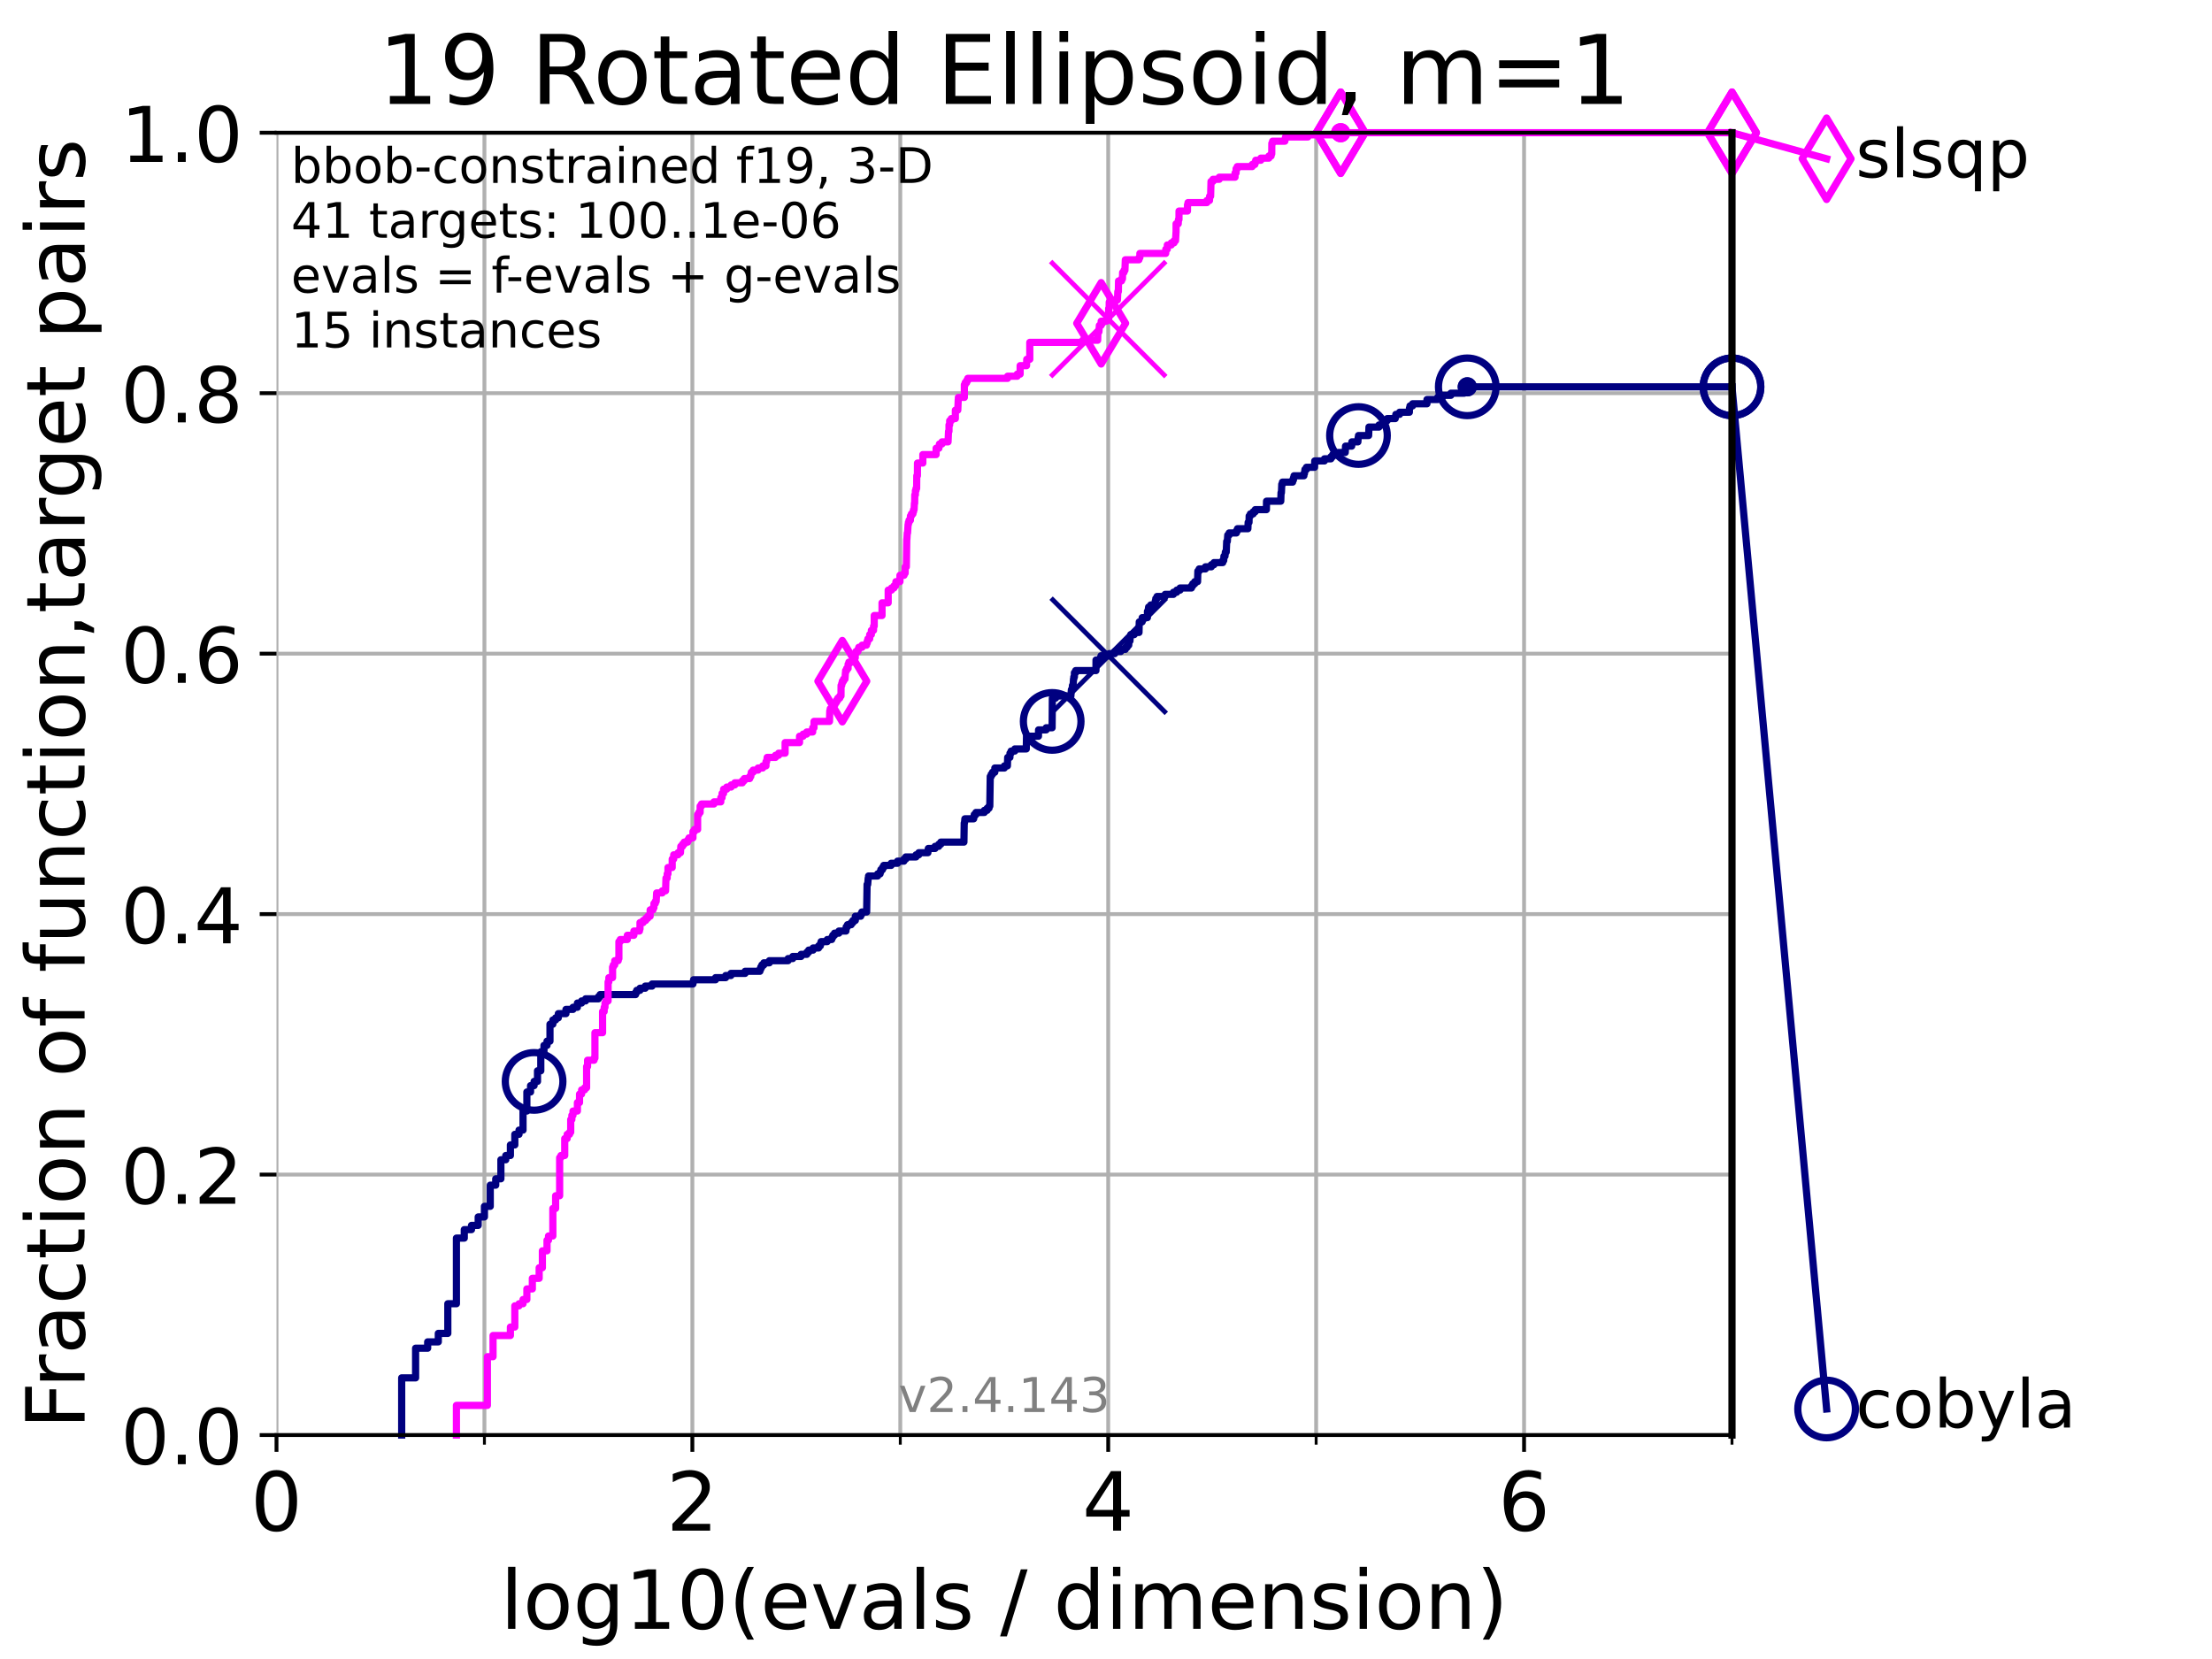 <?xml version="1.0" encoding="utf-8" standalone="no"?>
<!DOCTYPE svg PUBLIC "-//W3C//DTD SVG 1.1//EN"
  "http://www.w3.org/Graphics/SVG/1.1/DTD/svg11.dtd">
<!-- Created with matplotlib (https://matplotlib.org/) -->
<svg height="345.6pt" version="1.1" viewBox="0 0 460.8 345.6" width="460.8pt" xmlns="http://www.w3.org/2000/svg" xmlns:xlink="http://www.w3.org/1999/xlink">
 <defs>
  <style type="text/css">*{stroke-linecap:butt;stroke-linejoin:round;}</style>
 </defs>
 <g id="figure_1">
  <g id="patch_1">
   <path d="M 0 345.6 
L 460.8 345.6 
L 460.8 0 
L 0 0 
z
" style="fill:#ffffff;"/>
  </g>
  <g id="axes_1">
   <g id="patch_2">
    <path d="M 57.6 298.944 
L 360.806 298.944 
L 360.806 27.648 
L 57.6 27.648 
z
" style="fill:#ffffff;"/>
   </g>
   <g id="matplotlib.axis_1">
    <g id="xtick_1">
     <g id="line2d_1">
      <path clip-path="url(#p76efeecaf1)" d="M 57.6 298.944 
L 57.6 27.648 
" style="fill:none;stroke:#b0b0b0;stroke-linecap:square;stroke-width:0.8;"/>
     </g>
     <g id="line2d_2">
      <defs>
       <path d="M 0 0 
L 0 3.5 
" id="m362e415752" style="stroke:#000000;stroke-width:0.8;"/>
      </defs>
      <g>
       <use style="stroke:#000000;stroke-width:0.8;" x="57.6" xlink:href="#m362e415752" y="298.944"/>
      </g>
     </g>
     <g id="text_1">
      <!-- 0 -->
      <g transform="translate(52.192 318.861)scale(0.17 -0.17)">
       <defs>
        <path d="M 31.781 66.406 
Q 24.172 66.406 20.328 58.906 
Q 16.5 51.422 16.5 36.375 
Q 16.5 21.391 20.328 13.891 
Q 24.172 6.391 31.781 6.391 
Q 39.453 6.391 43.281 13.891 
Q 47.125 21.391 47.125 36.375 
Q 47.125 51.422 43.281 58.906 
Q 39.453 66.406 31.781 66.406 
z
M 31.781 74.219 
Q 44.047 74.219 50.516 64.516 
Q 56.984 54.828 56.984 36.375 
Q 56.984 17.969 50.516 8.266 
Q 44.047 -1.422 31.781 -1.422 
Q 19.531 -1.422 13.062 8.266 
Q 6.594 17.969 6.594 36.375 
Q 6.594 54.828 13.062 64.516 
Q 19.531 74.219 31.781 74.219 
z
" id="DejaVuSans-48"/>
       </defs>
       <use xlink:href="#DejaVuSans-48"/>
      </g>
     </g>
    </g>
    <g id="xtick_2">
     <g id="line2d_3">
      <path clip-path="url(#p76efeecaf1)" d="M 144.23 298.944 
L 144.23 27.648 
" style="fill:none;stroke:#b0b0b0;stroke-linecap:square;stroke-width:0.8;"/>
     </g>
     <g id="line2d_4">
      <g>
       <use style="stroke:#000000;stroke-width:0.8;" x="144.23" xlink:href="#m362e415752" y="298.944"/>
      </g>
     </g>
     <g id="text_2">
      <!-- 2 -->
      <g transform="translate(138.822 318.861)scale(0.17 -0.17)">
       <defs>
        <path d="M 19.188 8.297 
L 53.609 8.297 
L 53.609 0 
L 7.328 0 
L 7.328 8.297 
Q 12.938 14.109 22.625 23.891 
Q 32.328 33.688 34.812 36.531 
Q 39.547 41.844 41.422 45.531 
Q 43.312 49.219 43.312 52.781 
Q 43.312 58.594 39.234 62.25 
Q 35.156 65.922 28.609 65.922 
Q 23.969 65.922 18.812 64.312 
Q 13.672 62.703 7.812 59.422 
L 7.812 69.391 
Q 13.766 71.781 18.938 73 
Q 24.125 74.219 28.422 74.219 
Q 39.75 74.219 46.484 68.547 
Q 53.219 62.891 53.219 53.422 
Q 53.219 48.922 51.531 44.891 
Q 49.859 40.875 45.406 35.406 
Q 44.188 33.984 37.641 27.219 
Q 31.109 20.453 19.188 8.297 
z
" id="DejaVuSans-50"/>
       </defs>
       <use xlink:href="#DejaVuSans-50"/>
      </g>
     </g>
    </g>
    <g id="xtick_3">
     <g id="line2d_5">
      <path clip-path="url(#p76efeecaf1)" d="M 230.861 298.944 
L 230.861 27.648 
" style="fill:none;stroke:#b0b0b0;stroke-linecap:square;stroke-width:0.8;"/>
     </g>
     <g id="line2d_6">
      <g>
       <use style="stroke:#000000;stroke-width:0.8;" x="230.861" xlink:href="#m362e415752" y="298.944"/>
      </g>
     </g>
     <g id="text_3">
      <!-- 4 -->
      <g transform="translate(225.453 318.861)scale(0.17 -0.17)">
       <defs>
        <path d="M 37.797 64.312 
L 12.891 25.391 
L 37.797 25.391 
z
M 35.203 72.906 
L 47.609 72.906 
L 47.609 25.391 
L 58.016 25.391 
L 58.016 17.188 
L 47.609 17.188 
L 47.609 0 
L 37.797 0 
L 37.797 17.188 
L 4.891 17.188 
L 4.891 26.703 
z
" id="DejaVuSans-52"/>
       </defs>
       <use xlink:href="#DejaVuSans-52"/>
      </g>
     </g>
    </g>
    <g id="xtick_4">
     <g id="line2d_7">
      <path clip-path="url(#p76efeecaf1)" d="M 317.491 298.944 
L 317.491 27.648 
" style="fill:none;stroke:#b0b0b0;stroke-linecap:square;stroke-width:0.8;"/>
     </g>
     <g id="line2d_8">
      <g>
       <use style="stroke:#000000;stroke-width:0.8;" x="317.491" xlink:href="#m362e415752" y="298.944"/>
      </g>
     </g>
     <g id="text_4">
      <!-- 6 -->
      <g transform="translate(312.083 318.861)scale(0.17 -0.17)">
       <defs>
        <path d="M 33.016 40.375 
Q 26.375 40.375 22.484 35.828 
Q 18.609 31.297 18.609 23.391 
Q 18.609 15.531 22.484 10.953 
Q 26.375 6.391 33.016 6.391 
Q 39.656 6.391 43.531 10.953 
Q 47.406 15.531 47.406 23.391 
Q 47.406 31.297 43.531 35.828 
Q 39.656 40.375 33.016 40.375 
z
M 52.594 71.297 
L 52.594 62.312 
Q 48.875 64.062 45.094 64.984 
Q 41.312 65.922 37.594 65.922 
Q 27.828 65.922 22.672 59.328 
Q 17.531 52.734 16.797 39.406 
Q 19.672 43.656 24.016 45.922 
Q 28.375 48.188 33.594 48.188 
Q 44.578 48.188 50.953 41.516 
Q 57.328 34.859 57.328 23.391 
Q 57.328 12.156 50.688 5.359 
Q 44.047 -1.422 33.016 -1.422 
Q 20.359 -1.422 13.672 8.266 
Q 6.984 17.969 6.984 36.375 
Q 6.984 53.656 15.188 63.938 
Q 23.391 74.219 37.203 74.219 
Q 40.922 74.219 44.703 73.484 
Q 48.484 72.75 52.594 71.297 
z
" id="DejaVuSans-54"/>
       </defs>
       <use xlink:href="#DejaVuSans-54"/>
      </g>
     </g>
    </g>
    <g id="xtick_5">
     <g id="line2d_9">
      <path clip-path="url(#p76efeecaf1)" d="M 100.915 298.944 
L 100.915 27.648 
" style="fill:none;stroke:#b0b0b0;stroke-linecap:square;stroke-width:0.8;"/>
     </g>
     <g id="line2d_10">
      <defs>
       <path d="M 0 0 
L 0 2 
" id="md4796c4c5b" style="stroke:#000000;stroke-width:0.6;"/>
      </defs>
      <g>
       <use style="stroke:#000000;stroke-width:0.6;" x="100.915" xlink:href="#md4796c4c5b" y="298.944"/>
      </g>
     </g>
    </g>
    <g id="xtick_6">
     <g id="line2d_11">
      <path clip-path="url(#p76efeecaf1)" d="M 187.546 298.944 
L 187.546 27.648 
" style="fill:none;stroke:#b0b0b0;stroke-linecap:square;stroke-width:0.8;"/>
     </g>
     <g id="line2d_12">
      <g>
       <use style="stroke:#000000;stroke-width:0.6;" x="187.546" xlink:href="#md4796c4c5b" y="298.944"/>
      </g>
     </g>
    </g>
    <g id="xtick_7">
     <g id="line2d_13">
      <path clip-path="url(#p76efeecaf1)" d="M 274.176 298.944 
L 274.176 27.648 
" style="fill:none;stroke:#b0b0b0;stroke-linecap:square;stroke-width:0.8;"/>
     </g>
     <g id="line2d_14">
      <g>
       <use style="stroke:#000000;stroke-width:0.6;" x="274.176" xlink:href="#md4796c4c5b" y="298.944"/>
      </g>
     </g>
    </g>
    <g id="xtick_8">
     <g id="line2d_15">
      <path clip-path="url(#p76efeecaf1)" d="M 360.806 298.944 
L 360.806 27.648 
" style="fill:none;stroke:#b0b0b0;stroke-linecap:square;stroke-width:0.8;"/>
     </g>
     <g id="line2d_16">
      <g>
       <use style="stroke:#000000;stroke-width:0.6;" x="360.806" xlink:href="#md4796c4c5b" y="298.944"/>
      </g>
     </g>
    </g>
    <g id="text_5">
     <!-- log10(evals / dimension) -->
     <g transform="translate(104.239 339.314)scale(0.17 -0.17)">
      <defs>
       <path d="M 9.422 75.984 
L 18.406 75.984 
L 18.406 0 
L 9.422 0 
z
" id="DejaVuSans-108"/>
       <path d="M 30.609 48.391 
Q 23.391 48.391 19.188 42.75 
Q 14.984 37.109 14.984 27.297 
Q 14.984 17.484 19.156 11.844 
Q 23.344 6.203 30.609 6.203 
Q 37.797 6.203 41.984 11.859 
Q 46.188 17.531 46.188 27.297 
Q 46.188 37.016 41.984 42.703 
Q 37.797 48.391 30.609 48.391 
z
M 30.609 56 
Q 42.328 56 49.016 48.375 
Q 55.719 40.766 55.719 27.297 
Q 55.719 13.875 49.016 6.219 
Q 42.328 -1.422 30.609 -1.422 
Q 18.844 -1.422 12.172 6.219 
Q 5.516 13.875 5.516 27.297 
Q 5.516 40.766 12.172 48.375 
Q 18.844 56 30.609 56 
z
" id="DejaVuSans-111"/>
       <path d="M 45.406 27.984 
Q 45.406 37.75 41.375 43.109 
Q 37.359 48.484 30.078 48.484 
Q 22.859 48.484 18.828 43.109 
Q 14.797 37.75 14.797 27.984 
Q 14.797 18.266 18.828 12.891 
Q 22.859 7.516 30.078 7.516 
Q 37.359 7.516 41.375 12.891 
Q 45.406 18.266 45.406 27.984 
z
M 54.391 6.781 
Q 54.391 -7.172 48.188 -13.984 
Q 42 -20.797 29.203 -20.797 
Q 24.469 -20.797 20.266 -20.094 
Q 16.062 -19.391 12.109 -17.922 
L 12.109 -9.188 
Q 16.062 -11.328 19.922 -12.344 
Q 23.781 -13.375 27.781 -13.375 
Q 36.625 -13.375 41.016 -8.766 
Q 45.406 -4.156 45.406 5.172 
L 45.406 9.625 
Q 42.625 4.781 38.281 2.391 
Q 33.938 0 27.875 0 
Q 17.828 0 11.672 7.656 
Q 5.516 15.328 5.516 27.984 
Q 5.516 40.672 11.672 48.328 
Q 17.828 56 27.875 56 
Q 33.938 56 38.281 53.609 
Q 42.625 51.219 45.406 46.391 
L 45.406 54.688 
L 54.391 54.688 
z
" id="DejaVuSans-103"/>
       <path d="M 12.406 8.297 
L 28.516 8.297 
L 28.516 63.922 
L 10.984 60.406 
L 10.984 69.391 
L 28.422 72.906 
L 38.281 72.906 
L 38.281 8.297 
L 54.391 8.297 
L 54.391 0 
L 12.406 0 
z
" id="DejaVuSans-49"/>
       <path d="M 31 75.875 
Q 24.469 64.656 21.281 53.656 
Q 18.109 42.672 18.109 31.391 
Q 18.109 20.125 21.312 9.062 
Q 24.516 -2 31 -13.188 
L 23.188 -13.188 
Q 15.875 -1.703 12.234 9.375 
Q 8.594 20.453 8.594 31.391 
Q 8.594 42.281 12.203 53.312 
Q 15.828 64.359 23.188 75.875 
z
" id="DejaVuSans-40"/>
       <path d="M 56.203 29.594 
L 56.203 25.203 
L 14.891 25.203 
Q 15.484 15.922 20.484 11.062 
Q 25.484 6.203 34.422 6.203 
Q 39.594 6.203 44.453 7.469 
Q 49.312 8.734 54.109 11.281 
L 54.109 2.781 
Q 49.266 0.734 44.188 -0.344 
Q 39.109 -1.422 33.891 -1.422 
Q 20.797 -1.422 13.156 6.188 
Q 5.516 13.812 5.516 26.812 
Q 5.516 40.234 12.766 48.109 
Q 20.016 56 32.328 56 
Q 43.359 56 49.781 48.891 
Q 56.203 41.797 56.203 29.594 
z
M 47.219 32.234 
Q 47.125 39.594 43.094 43.984 
Q 39.062 48.391 32.422 48.391 
Q 24.906 48.391 20.391 44.141 
Q 15.875 39.891 15.188 32.172 
z
" id="DejaVuSans-101"/>
       <path d="M 2.984 54.688 
L 12.5 54.688 
L 29.594 8.797 
L 46.688 54.688 
L 56.203 54.688 
L 35.688 0 
L 23.484 0 
z
" id="DejaVuSans-118"/>
       <path d="M 34.281 27.484 
Q 23.391 27.484 19.188 25 
Q 14.984 22.516 14.984 16.5 
Q 14.984 11.719 18.141 8.906 
Q 21.297 6.109 26.703 6.109 
Q 34.188 6.109 38.703 11.406 
Q 43.219 16.703 43.219 25.484 
L 43.219 27.484 
z
M 52.203 31.203 
L 52.203 0 
L 43.219 0 
L 43.219 8.297 
Q 40.141 3.328 35.547 0.953 
Q 30.953 -1.422 24.312 -1.422 
Q 15.922 -1.422 10.953 3.297 
Q 6 8.016 6 15.922 
Q 6 25.141 12.172 29.828 
Q 18.359 34.516 30.609 34.516 
L 43.219 34.516 
L 43.219 35.406 
Q 43.219 41.609 39.141 45 
Q 35.062 48.391 27.688 48.391 
Q 23 48.391 18.547 47.266 
Q 14.109 46.141 10.016 43.891 
L 10.016 52.203 
Q 14.938 54.109 19.578 55.047 
Q 24.219 56 28.609 56 
Q 40.484 56 46.344 49.844 
Q 52.203 43.703 52.203 31.203 
z
" id="DejaVuSans-97"/>
       <path d="M 44.281 53.078 
L 44.281 44.578 
Q 40.484 46.531 36.375 47.5 
Q 32.281 48.484 27.875 48.484 
Q 21.188 48.484 17.844 46.438 
Q 14.5 44.391 14.5 40.281 
Q 14.5 37.156 16.891 35.375 
Q 19.281 33.594 26.516 31.984 
L 29.594 31.297 
Q 39.156 29.25 43.188 25.516 
Q 47.219 21.781 47.219 15.094 
Q 47.219 7.469 41.188 3.016 
Q 35.156 -1.422 24.609 -1.422 
Q 20.219 -1.422 15.453 -0.562 
Q 10.688 0.297 5.422 2 
L 5.422 11.281 
Q 10.406 8.688 15.234 7.391 
Q 20.062 6.109 24.812 6.109 
Q 31.156 6.109 34.562 8.281 
Q 37.984 10.453 37.984 14.406 
Q 37.984 18.062 35.516 20.016 
Q 33.062 21.969 24.703 23.781 
L 21.578 24.516 
Q 13.234 26.266 9.516 29.906 
Q 5.812 33.547 5.812 39.891 
Q 5.812 47.609 11.281 51.797 
Q 16.75 56 26.812 56 
Q 31.781 56 36.172 55.266 
Q 40.578 54.547 44.281 53.078 
z
" id="DejaVuSans-115"/>
       <path id="DejaVuSans-32"/>
       <path d="M 25.391 72.906 
L 33.688 72.906 
L 8.297 -9.281 
L 0 -9.281 
z
" id="DejaVuSans-47"/>
       <path d="M 45.406 46.391 
L 45.406 75.984 
L 54.391 75.984 
L 54.391 0 
L 45.406 0 
L 45.406 8.203 
Q 42.578 3.328 38.25 0.953 
Q 33.938 -1.422 27.875 -1.422 
Q 17.969 -1.422 11.734 6.484 
Q 5.516 14.406 5.516 27.297 
Q 5.516 40.188 11.734 48.094 
Q 17.969 56 27.875 56 
Q 33.938 56 38.25 53.625 
Q 42.578 51.266 45.406 46.391 
z
M 14.797 27.297 
Q 14.797 17.391 18.875 11.75 
Q 22.953 6.109 30.078 6.109 
Q 37.203 6.109 41.297 11.75 
Q 45.406 17.391 45.406 27.297 
Q 45.406 37.203 41.297 42.844 
Q 37.203 48.484 30.078 48.484 
Q 22.953 48.484 18.875 42.844 
Q 14.797 37.203 14.797 27.297 
z
" id="DejaVuSans-100"/>
       <path d="M 9.422 54.688 
L 18.406 54.688 
L 18.406 0 
L 9.422 0 
z
M 9.422 75.984 
L 18.406 75.984 
L 18.406 64.594 
L 9.422 64.594 
z
" id="DejaVuSans-105"/>
       <path d="M 52 44.188 
Q 55.375 50.25 60.062 53.125 
Q 64.75 56 71.094 56 
Q 79.641 56 84.281 50.016 
Q 88.922 44.047 88.922 33.016 
L 88.922 0 
L 79.891 0 
L 79.891 32.719 
Q 79.891 40.578 77.094 44.375 
Q 74.312 48.188 68.609 48.188 
Q 61.625 48.188 57.562 43.547 
Q 53.516 38.922 53.516 30.906 
L 53.516 0 
L 44.484 0 
L 44.484 32.719 
Q 44.484 40.625 41.703 44.406 
Q 38.922 48.188 33.109 48.188 
Q 26.219 48.188 22.156 43.531 
Q 18.109 38.875 18.109 30.906 
L 18.109 0 
L 9.078 0 
L 9.078 54.688 
L 18.109 54.688 
L 18.109 46.188 
Q 21.188 51.219 25.484 53.609 
Q 29.781 56 35.688 56 
Q 41.656 56 45.828 52.969 
Q 50 49.953 52 44.188 
z
" id="DejaVuSans-109"/>
       <path d="M 54.891 33.016 
L 54.891 0 
L 45.906 0 
L 45.906 32.719 
Q 45.906 40.484 42.875 44.328 
Q 39.844 48.188 33.797 48.188 
Q 26.516 48.188 22.312 43.547 
Q 18.109 38.922 18.109 30.906 
L 18.109 0 
L 9.078 0 
L 9.078 54.688 
L 18.109 54.688 
L 18.109 46.188 
Q 21.344 51.125 25.703 53.562 
Q 30.078 56 35.797 56 
Q 45.219 56 50.047 50.172 
Q 54.891 44.344 54.891 33.016 
z
" id="DejaVuSans-110"/>
       <path d="M 8.016 75.875 
L 15.828 75.875 
Q 23.141 64.359 26.781 53.312 
Q 30.422 42.281 30.422 31.391 
Q 30.422 20.453 26.781 9.375 
Q 23.141 -1.703 15.828 -13.188 
L 8.016 -13.188 
Q 14.5 -2 17.703 9.062 
Q 20.906 20.125 20.906 31.391 
Q 20.906 42.672 17.703 53.656 
Q 14.5 64.656 8.016 75.875 
z
" id="DejaVuSans-41"/>
      </defs>
      <use xlink:href="#DejaVuSans-108"/>
      <use x="27.783" xlink:href="#DejaVuSans-111"/>
      <use x="88.965" xlink:href="#DejaVuSans-103"/>
      <use x="152.441" xlink:href="#DejaVuSans-49"/>
      <use x="216.064" xlink:href="#DejaVuSans-48"/>
      <use x="279.688" xlink:href="#DejaVuSans-40"/>
      <use x="318.701" xlink:href="#DejaVuSans-101"/>
      <use x="380.225" xlink:href="#DejaVuSans-118"/>
      <use x="439.404" xlink:href="#DejaVuSans-97"/>
      <use x="500.684" xlink:href="#DejaVuSans-108"/>
      <use x="528.467" xlink:href="#DejaVuSans-115"/>
      <use x="580.566" xlink:href="#DejaVuSans-32"/>
      <use x="612.354" xlink:href="#DejaVuSans-47"/>
      <use x="646.045" xlink:href="#DejaVuSans-32"/>
      <use x="677.832" xlink:href="#DejaVuSans-100"/>
      <use x="741.309" xlink:href="#DejaVuSans-105"/>
      <use x="769.092" xlink:href="#DejaVuSans-109"/>
      <use x="866.504" xlink:href="#DejaVuSans-101"/>
      <use x="928.027" xlink:href="#DejaVuSans-110"/>
      <use x="991.406" xlink:href="#DejaVuSans-115"/>
      <use x="1043.506" xlink:href="#DejaVuSans-105"/>
      <use x="1071.289" xlink:href="#DejaVuSans-111"/>
      <use x="1132.471" xlink:href="#DejaVuSans-110"/>
      <use x="1195.85" xlink:href="#DejaVuSans-41"/>
     </g>
    </g>
   </g>
   <g id="matplotlib.axis_2">
    <g id="ytick_1">
     <g id="line2d_17">
      <path clip-path="url(#p76efeecaf1)" d="M 57.6 298.944 
L 360.806 298.944 
" style="fill:none;stroke:#b0b0b0;stroke-linecap:square;stroke-width:0.8;"/>
     </g>
     <g id="line2d_18">
      <defs>
       <path d="M 0 0 
L -3.5 0 
" id="m027e10365c" style="stroke:#000000;stroke-width:0.8;"/>
      </defs>
      <g>
       <use style="stroke:#000000;stroke-width:0.8;" x="57.6" xlink:href="#m027e10365c" y="298.944"/>
      </g>
     </g>
     <g id="text_6">
      <!-- 0.0 -->
      <g transform="translate(25.155 305.023)scale(0.16 -0.16)">
       <defs>
        <path d="M 10.688 12.406 
L 21 12.406 
L 21 0 
L 10.688 0 
z
" id="DejaVuSans-46"/>
       </defs>
       <use xlink:href="#DejaVuSans-48"/>
       <use x="63.623" xlink:href="#DejaVuSans-46"/>
       <use x="95.41" xlink:href="#DejaVuSans-48"/>
      </g>
     </g>
    </g>
    <g id="ytick_2">
     <g id="line2d_19">
      <path clip-path="url(#p76efeecaf1)" d="M 57.6 244.685 
L 360.806 244.685 
" style="fill:none;stroke:#b0b0b0;stroke-linecap:square;stroke-width:0.8;"/>
     </g>
     <g id="line2d_20">
      <g>
       <use style="stroke:#000000;stroke-width:0.8;" x="57.6" xlink:href="#m027e10365c" y="244.685"/>
      </g>
     </g>
     <g id="text_7">
      <!-- 0.2 -->
      <g transform="translate(25.155 250.764)scale(0.16 -0.16)">
       <use xlink:href="#DejaVuSans-48"/>
       <use x="63.623" xlink:href="#DejaVuSans-46"/>
       <use x="95.41" xlink:href="#DejaVuSans-50"/>
      </g>
     </g>
    </g>
    <g id="ytick_3">
     <g id="line2d_21">
      <path clip-path="url(#p76efeecaf1)" d="M 57.6 190.426 
L 360.806 190.426 
" style="fill:none;stroke:#b0b0b0;stroke-linecap:square;stroke-width:0.8;"/>
     </g>
     <g id="line2d_22">
      <g>
       <use style="stroke:#000000;stroke-width:0.8;" x="57.6" xlink:href="#m027e10365c" y="190.426"/>
      </g>
     </g>
     <g id="text_8">
      <!-- 0.4 -->
      <g transform="translate(25.155 196.504)scale(0.16 -0.16)">
       <use xlink:href="#DejaVuSans-48"/>
       <use x="63.623" xlink:href="#DejaVuSans-46"/>
       <use x="95.41" xlink:href="#DejaVuSans-52"/>
      </g>
     </g>
    </g>
    <g id="ytick_4">
     <g id="line2d_23">
      <path clip-path="url(#p76efeecaf1)" d="M 57.6 136.166 
L 360.806 136.166 
" style="fill:none;stroke:#b0b0b0;stroke-linecap:square;stroke-width:0.8;"/>
     </g>
     <g id="line2d_24">
      <g>
       <use style="stroke:#000000;stroke-width:0.8;" x="57.6" xlink:href="#m027e10365c" y="136.166"/>
      </g>
     </g>
     <g id="text_9">
      <!-- 0.6 -->
      <g transform="translate(25.155 142.245)scale(0.16 -0.16)">
       <use xlink:href="#DejaVuSans-48"/>
       <use x="63.623" xlink:href="#DejaVuSans-46"/>
       <use x="95.41" xlink:href="#DejaVuSans-54"/>
      </g>
     </g>
    </g>
    <g id="ytick_5">
     <g id="line2d_25">
      <path clip-path="url(#p76efeecaf1)" d="M 57.6 81.907 
L 360.806 81.907 
" style="fill:none;stroke:#b0b0b0;stroke-linecap:square;stroke-width:0.8;"/>
     </g>
     <g id="line2d_26">
      <g>
       <use style="stroke:#000000;stroke-width:0.8;" x="57.6" xlink:href="#m027e10365c" y="81.907"/>
      </g>
     </g>
     <g id="text_10">
      <!-- 0.8 -->
      <g transform="translate(25.155 87.986)scale(0.16 -0.16)">
       <defs>
        <path d="M 31.781 34.625 
Q 24.75 34.625 20.719 30.859 
Q 16.703 27.094 16.703 20.516 
Q 16.703 13.922 20.719 10.156 
Q 24.75 6.391 31.781 6.391 
Q 38.812 6.391 42.859 10.172 
Q 46.922 13.969 46.922 20.516 
Q 46.922 27.094 42.891 30.859 
Q 38.875 34.625 31.781 34.625 
z
M 21.922 38.812 
Q 15.578 40.375 12.031 44.719 
Q 8.5 49.078 8.5 55.328 
Q 8.5 64.062 14.719 69.141 
Q 20.953 74.219 31.781 74.219 
Q 42.672 74.219 48.875 69.141 
Q 55.078 64.062 55.078 55.328 
Q 55.078 49.078 51.531 44.719 
Q 48 40.375 41.703 38.812 
Q 48.828 37.156 52.797 32.312 
Q 56.781 27.484 56.781 20.516 
Q 56.781 9.906 50.312 4.234 
Q 43.844 -1.422 31.781 -1.422 
Q 19.734 -1.422 13.25 4.234 
Q 6.781 9.906 6.781 20.516 
Q 6.781 27.484 10.781 32.312 
Q 14.797 37.156 21.922 38.812 
z
M 18.312 54.391 
Q 18.312 48.734 21.844 45.562 
Q 25.391 42.391 31.781 42.391 
Q 38.141 42.391 41.719 45.562 
Q 45.312 48.734 45.312 54.391 
Q 45.312 60.062 41.719 63.234 
Q 38.141 66.406 31.781 66.406 
Q 25.391 66.406 21.844 63.234 
Q 18.312 60.062 18.312 54.391 
z
" id="DejaVuSans-56"/>
       </defs>
       <use xlink:href="#DejaVuSans-48"/>
       <use x="63.623" xlink:href="#DejaVuSans-46"/>
       <use x="95.41" xlink:href="#DejaVuSans-56"/>
      </g>
     </g>
    </g>
    <g id="ytick_6">
     <g id="line2d_27">
      <path clip-path="url(#p76efeecaf1)" d="M 57.6 27.648 
L 360.806 27.648 
" style="fill:none;stroke:#b0b0b0;stroke-linecap:square;stroke-width:0.8;"/>
     </g>
     <g id="line2d_28">
      <g>
       <use style="stroke:#000000;stroke-width:0.8;" x="57.6" xlink:href="#m027e10365c" y="27.648"/>
      </g>
     </g>
     <g id="text_11">
      <!-- 1.0 -->
      <g transform="translate(25.155 33.727)scale(0.16 -0.16)">
       <use xlink:href="#DejaVuSans-49"/>
       <use x="63.623" xlink:href="#DejaVuSans-46"/>
       <use x="95.41" xlink:href="#DejaVuSans-48"/>
      </g>
     </g>
    </g>
    <g id="text_12">
     <!-- Fraction of function,target pairs -->
     <g transform="translate(17.62 297.681)rotate(-90)scale(0.17 -0.17)">
      <defs>
       <path d="M 9.812 72.906 
L 51.703 72.906 
L 51.703 64.594 
L 19.672 64.594 
L 19.672 43.109 
L 48.578 43.109 
L 48.578 34.812 
L 19.672 34.812 
L 19.672 0 
L 9.812 0 
z
" id="DejaVuSans-70"/>
       <path d="M 41.109 46.297 
Q 39.594 47.172 37.812 47.578 
Q 36.031 48 33.891 48 
Q 26.266 48 22.188 43.047 
Q 18.109 38.094 18.109 28.812 
L 18.109 0 
L 9.078 0 
L 9.078 54.688 
L 18.109 54.688 
L 18.109 46.188 
Q 20.953 51.172 25.484 53.578 
Q 30.031 56 36.531 56 
Q 37.453 56 38.578 55.875 
Q 39.703 55.766 41.062 55.516 
z
" id="DejaVuSans-114"/>
       <path d="M 48.781 52.594 
L 48.781 44.188 
Q 44.969 46.297 41.141 47.344 
Q 37.312 48.391 33.406 48.391 
Q 24.656 48.391 19.812 42.844 
Q 14.984 37.312 14.984 27.297 
Q 14.984 17.281 19.812 11.734 
Q 24.656 6.203 33.406 6.203 
Q 37.312 6.203 41.141 7.25 
Q 44.969 8.297 48.781 10.406 
L 48.781 2.094 
Q 45.016 0.344 40.984 -0.531 
Q 36.969 -1.422 32.422 -1.422 
Q 20.062 -1.422 12.781 6.344 
Q 5.516 14.109 5.516 27.297 
Q 5.516 40.672 12.859 48.328 
Q 20.219 56 33.016 56 
Q 37.156 56 41.109 55.141 
Q 45.062 54.297 48.781 52.594 
z
" id="DejaVuSans-99"/>
       <path d="M 18.312 70.219 
L 18.312 54.688 
L 36.812 54.688 
L 36.812 47.703 
L 18.312 47.703 
L 18.312 18.016 
Q 18.312 11.328 20.141 9.422 
Q 21.969 7.516 27.594 7.516 
L 36.812 7.516 
L 36.812 0 
L 27.594 0 
Q 17.188 0 13.234 3.875 
Q 9.281 7.766 9.281 18.016 
L 9.281 47.703 
L 2.688 47.703 
L 2.688 54.688 
L 9.281 54.688 
L 9.281 70.219 
z
" id="DejaVuSans-116"/>
       <path d="M 37.109 75.984 
L 37.109 68.5 
L 28.516 68.5 
Q 23.688 68.5 21.797 66.547 
Q 19.922 64.594 19.922 59.516 
L 19.922 54.688 
L 34.719 54.688 
L 34.719 47.703 
L 19.922 47.703 
L 19.922 0 
L 10.891 0 
L 10.891 47.703 
L 2.297 47.703 
L 2.297 54.688 
L 10.891 54.688 
L 10.891 58.5 
Q 10.891 67.625 15.141 71.797 
Q 19.391 75.984 28.609 75.984 
z
" id="DejaVuSans-102"/>
       <path d="M 8.5 21.578 
L 8.5 54.688 
L 17.484 54.688 
L 17.484 21.922 
Q 17.484 14.156 20.5 10.266 
Q 23.531 6.391 29.594 6.391 
Q 36.859 6.391 41.078 11.031 
Q 45.312 15.672 45.312 23.688 
L 45.312 54.688 
L 54.297 54.688 
L 54.297 0 
L 45.312 0 
L 45.312 8.406 
Q 42.047 3.422 37.719 1 
Q 33.406 -1.422 27.688 -1.422 
Q 18.266 -1.422 13.375 4.438 
Q 8.5 10.297 8.5 21.578 
z
M 31.109 56 
z
" id="DejaVuSans-117"/>
       <path d="M 11.719 12.406 
L 22.016 12.406 
L 22.016 4 
L 14.016 -11.625 
L 7.719 -11.625 
L 11.719 4 
z
" id="DejaVuSans-44"/>
       <path d="M 18.109 8.203 
L 18.109 -20.797 
L 9.078 -20.797 
L 9.078 54.688 
L 18.109 54.688 
L 18.109 46.391 
Q 20.953 51.266 25.266 53.625 
Q 29.594 56 35.594 56 
Q 45.562 56 51.781 48.094 
Q 58.016 40.188 58.016 27.297 
Q 58.016 14.406 51.781 6.484 
Q 45.562 -1.422 35.594 -1.422 
Q 29.594 -1.422 25.266 0.953 
Q 20.953 3.328 18.109 8.203 
z
M 48.688 27.297 
Q 48.688 37.203 44.609 42.844 
Q 40.531 48.484 33.406 48.484 
Q 26.266 48.484 22.188 42.844 
Q 18.109 37.203 18.109 27.297 
Q 18.109 17.391 22.188 11.75 
Q 26.266 6.109 33.406 6.109 
Q 40.531 6.109 44.609 11.75 
Q 48.688 17.391 48.688 27.297 
z
" id="DejaVuSans-112"/>
      </defs>
      <use xlink:href="#DejaVuSans-70"/>
      <use x="50.27" xlink:href="#DejaVuSans-114"/>
      <use x="91.383" xlink:href="#DejaVuSans-97"/>
      <use x="152.662" xlink:href="#DejaVuSans-99"/>
      <use x="207.643" xlink:href="#DejaVuSans-116"/>
      <use x="246.852" xlink:href="#DejaVuSans-105"/>
      <use x="274.635" xlink:href="#DejaVuSans-111"/>
      <use x="335.816" xlink:href="#DejaVuSans-110"/>
      <use x="399.195" xlink:href="#DejaVuSans-32"/>
      <use x="430.982" xlink:href="#DejaVuSans-111"/>
      <use x="492.164" xlink:href="#DejaVuSans-102"/>
      <use x="527.369" xlink:href="#DejaVuSans-32"/>
      <use x="559.156" xlink:href="#DejaVuSans-102"/>
      <use x="594.361" xlink:href="#DejaVuSans-117"/>
      <use x="657.74" xlink:href="#DejaVuSans-110"/>
      <use x="721.119" xlink:href="#DejaVuSans-99"/>
      <use x="776.1" xlink:href="#DejaVuSans-116"/>
      <use x="815.309" xlink:href="#DejaVuSans-105"/>
      <use x="843.092" xlink:href="#DejaVuSans-111"/>
      <use x="904.273" xlink:href="#DejaVuSans-110"/>
      <use x="967.652" xlink:href="#DejaVuSans-44"/>
      <use x="999.439" xlink:href="#DejaVuSans-116"/>
      <use x="1038.648" xlink:href="#DejaVuSans-97"/>
      <use x="1099.928" xlink:href="#DejaVuSans-114"/>
      <use x="1139.291" xlink:href="#DejaVuSans-103"/>
      <use x="1202.768" xlink:href="#DejaVuSans-101"/>
      <use x="1264.291" xlink:href="#DejaVuSans-116"/>
      <use x="1303.5" xlink:href="#DejaVuSans-32"/>
      <use x="1335.287" xlink:href="#DejaVuSans-112"/>
      <use x="1398.764" xlink:href="#DejaVuSans-97"/>
      <use x="1460.043" xlink:href="#DejaVuSans-105"/>
      <use x="1487.826" xlink:href="#DejaVuSans-114"/>
      <use x="1528.939" xlink:href="#DejaVuSans-115"/>
     </g>
    </g>
   </g>
   <g id="line2d_29">
    <defs>
     <path d="M 0 1.5 
C 0.398 1.5 0.779 1.342 1.061 1.061 
C 1.342 0.779 1.5 0.398 1.5 0 
C 1.5 -0.398 1.342 -0.779 1.061 -1.061 
C 0.779 -1.342 0.398 -1.5 0 -1.5 
C -0.398 -1.5 -0.779 -1.342 -1.061 -1.061 
C -1.342 -0.779 -1.5 -0.398 -1.5 0 
C -1.5 0.398 -1.342 0.779 -1.061 1.061 
C -0.779 1.342 -0.398 1.5 0 1.5 
z
" id="ma905d615d5" style="stroke:#000080;"/>
    </defs>
    <g>
     <use style="fill:#000080;stroke:#000080;" x="305.66" xlink:href="#ma905d615d5" y="80.584"/>
     <use style="fill:#000080;stroke:#000080;" x="305.66" xlink:href="#ma905d615d5" y="80.584"/>
    </g>
   </g>
   <g id="line2d_30">
    <path d="M 83.678 298.944 
L 83.678 287.033 
L 86.578 287.033 
L 86.578 280.858 
L 89.09 280.858 
L 89.09 279.534 
L 91.306 279.534 
L 91.306 277.77 
L 93.288 277.77 
L 93.288 271.594 
L 95.081 271.594 
L 95.081 257.919 
L 96.718 257.919 
L 96.718 256.154 
L 98.223 256.154 
L 98.223 255.272 
L 99.617 255.272 
L 99.617 253.507 
L 100.915 253.507 
L 100.915 251.302 
L 102.129 251.302 
L 102.129 246.89 
L 103.27 246.89 
L 103.27 245.567 
L 104.345 245.567 
L 104.345 241.597 
L 105.362 241.597 
L 105.362 240.715 
L 106.327 240.715 
L 106.327 238.509 
L 107.245 238.509 
L 107.245 236.303 
L 108.12 236.303 
L 108.12 235.421 
L 108.956 235.421 
L 108.956 231.451 
L 109.757 231.451 
L 109.757 227.481 
L 110.525 227.481 
L 110.525 226.157 
L 111.262 226.157 
L 111.262 225.275 
L 111.972 225.275 
L 111.972 223.069 
L 112.657 223.069 
L 112.657 219.099 
L 113.317 219.099 
L 113.317 217.776 
L 113.954 217.776 
L 113.954 216.894 
L 114.571 216.894 
L 114.571 213.364 
L 115.168 213.364 
L 115.168 212.482 
L 115.747 212.482 
L 115.747 212.041 
L 116.309 212.041 
L 116.309 211.159 
L 117.9 211.159 
L 117.9 210.277 
L 119.366 210.277 
L 119.366 209.835 
L 120.284 209.835 
L 120.284 208.953 
L 121.159 208.953 
L 121.159 208.512 
L 121.995 208.512 
L 121.995 208.071 
L 124.66 208.071 
L 124.66 207.63 
L 125.012 207.63 
L 125.012 207.189 
L 132.405 207.189 
L 132.405 206.747 
L 132.639 206.747 
L 132.639 206.306 
L 133.323 206.306 
L 133.323 205.865 
L 134.411 205.865 
L 134.411 205.424 
L 135.835 205.424 
L 135.835 204.983 
L 144.355 204.983 
L 144.355 204.542 
L 144.48 204.542 
L 144.48 204.101 
L 149.069 204.101 
L 149.069 203.66 
L 151.177 203.66 
L 151.177 203.218 
L 152.271 203.218 
L 152.271 202.777 
L 155.218 202.777 
L 155.218 202.336 
L 158.306 202.336 
L 158.306 201.895 
L 158.484 201.895 
L 158.484 201.454 
L 158.717 201.454 
L 158.717 201.013 
L 159.119 201.013 
L 159.119 200.572 
L 160.277 200.572 
L 160.277 200.13 
L 164.173 200.13 
L 164.173 199.689 
L 165.146 199.689 
L 165.146 199.248 
L 166.879 199.248 
L 166.879 198.807 
L 168.081 198.807 
L 168.081 198.366 
L 168.466 198.366 
L 168.466 197.925 
L 169.377 197.925 
L 169.377 197.484 
L 170.527 197.484 
L 170.527 197.043 
L 170.895 197.043 
L 170.895 196.601 
L 171.047 196.601 
L 171.047 196.16 
L 172.328 196.16 
L 172.328 195.719 
L 173.262 195.719 
L 173.262 195.278 
L 173.475 195.278 
L 173.475 194.837 
L 173.843 194.837 
L 173.843 194.396 
L 174.756 194.396 
L 174.756 193.955 
L 176.231 193.955 
L 176.277 193.072 
L 176.549 193.072 
L 176.549 192.631 
L 177.32 192.631 
L 177.32 192.19 
L 177.684 192.19 
L 177.684 191.749 
L 178.185 191.749 
L 178.185 190.867 
L 179.306 190.867 
L 179.306 190.426 
L 179.538 190.426 
L 179.538 189.984 
L 180.538 189.984 
L 180.629 184.25 
L 180.755 184.25 
L 180.863 182.926 
L 180.934 182.926 
L 180.934 182.485 
L 182.831 182.485 
L 182.831 182.044 
L 183.34 182.044 
L 183.34 181.603 
L 183.496 181.603 
L 183.496 181.162 
L 183.835 181.162 
L 183.835 180.721 
L 184.093 180.721 
L 184.093 180.28 
L 185.64 180.28 
L 185.64 179.838 
L 186.966 179.838 
L 186.966 179.397 
L 188.301 179.397 
L 188.301 178.956 
L 188.695 178.956 
L 188.695 178.515 
L 190.823 178.515 
L 190.823 178.074 
L 191.404 178.074 
L 191.404 177.633 
L 193.298 177.633 
L 193.381 176.751 
L 194.789 176.751 
L 194.789 176.309 
L 195.558 176.309 
L 195.558 175.868 
L 195.987 175.868 
L 195.987 175.427 
L 200.803 175.427 
L 200.865 171.457 
L 200.92 171.457 
L 201 170.575 
L 202.834 170.575 
L 202.834 170.134 
L 202.956 170.134 
L 202.956 169.692 
L 203.306 169.692 
L 203.306 169.251 
L 205.056 169.251 
L 205.056 168.81 
L 205.64 168.81 
L 205.64 168.369 
L 206.034 168.369 
L 206.034 167.928 
L 206.193 167.928 
L 206.286 161.752 
L 206.484 161.752 
L 206.484 161.311 
L 206.761 161.311 
L 206.761 160.87 
L 207.238 160.87 
L 207.238 159.988 
L 209.229 159.988 
L 209.229 159.546 
L 209.862 159.546 
L 209.919 157.782 
L 210.383 157.782 
L 210.398 156.9 
L 210.631 156.9 
L 210.631 156.458 
L 211.402 156.458 
L 211.402 156.017 
L 213.797 156.017 
L 213.841 153.371 
L 216.332 153.371 
L 216.351 152.047 
L 217.937 152.047 
L 217.937 151.606 
L 219.176 151.606 
L 219.221 145.43 
L 219.9 145.43 
L 219.9 144.989 
L 223.083 144.989 
L 223.187 143.666 
L 223.351 143.666 
L 223.412 142.783 
L 223.546 142.783 
L 223.629 141.46 
L 223.693 141.46 
L 223.693 141.019 
L 223.818 141.019 
L 223.818 140.137 
L 224.078 140.137 
L 224.078 139.695 
L 228.307 139.695 
L 228.319 137.49 
L 229.182 137.49 
L 229.182 137.049 
L 229.361 137.049 
L 229.361 136.608 
L 231.067 136.608 
L 231.067 136.166 
L 232.224 136.166 
L 232.224 135.725 
L 233.475 135.725 
L 233.475 135.284 
L 234.421 135.284 
L 234.421 134.843 
L 234.8 134.843 
L 234.8 134.402 
L 235.135 134.402 
L 235.195 133.52 
L 235.396 133.52 
L 235.439 132.637 
L 235.551 132.637 
L 235.551 132.196 
L 236.289 132.196 
L 236.289 131.755 
L 237.277 131.755 
L 237.325 129.549 
L 237.926 129.549 
L 237.938 128.667 
L 239.027 128.667 
L 239.033 127.344 
L 239.168 127.344 
L 239.272 126.462 
L 239.723 126.462 
L 239.723 126.02 
L 240.578 126.02 
L 240.672 125.138 
L 240.767 125.138 
L 240.767 124.697 
L 241.032 124.697 
L 241.032 124.256 
L 242.721 124.256 
L 242.721 123.815 
L 244.448 123.815 
L 244.448 123.374 
L 245.138 123.374 
L 245.138 122.932 
L 245.824 122.932 
L 245.824 122.491 
L 248.202 122.491 
L 248.202 122.05 
L 248.466 122.05 
L 248.466 121.609 
L 248.888 121.609 
L 248.888 121.168 
L 249.476 121.168 
L 249.535 118.962 
L 249.811 118.962 
L 249.811 118.521 
L 251.11 118.521 
L 251.11 118.08 
L 252.343 118.08 
L 252.343 117.639 
L 252.894 117.639 
L 252.894 117.198 
L 254.718 117.198 
L 254.718 116.757 
L 254.927 116.757 
L 254.963 115.874 
L 255.187 115.874 
L 255.265 114.992 
L 255.45 114.992 
L 255.542 112.786 
L 255.673 112.786 
L 255.764 111.463 
L 256.056 111.463 
L 256.056 111.022 
L 257.564 111.022 
L 257.564 110.581 
L 257.787 110.581 
L 257.787 110.14 
L 259.957 110.14 
L 260.011 108.816 
L 260.196 108.816 
L 260.224 107.493 
L 260.47 107.493 
L 260.47 107.052 
L 261.059 107.052 
L 261.059 106.611 
L 261.485 106.611 
L 261.485 106.169 
L 263.814 106.169 
L 263.841 104.405 
L 266.81 104.405 
L 266.862 102.64 
L 266.944 102.64 
L 267.013 100.876 
L 267.159 100.876 
L 267.159 100.435 
L 269.272 100.435 
L 269.272 99.994 
L 269.444 99.994 
L 269.444 99.552 
L 269.569 99.552 
L 269.569 99.111 
L 271.624 99.111 
L 271.624 98.67 
L 271.74 98.67 
L 271.848 97.788 
L 272.16 97.788 
L 272.16 97.347 
L 273.841 97.347 
L 273.88 96.023 
L 275.899 96.023 
L 275.899 95.582 
L 277.255 95.582 
L 277.255 95.141 
L 277.622 95.141 
L 277.622 94.7 
L 278.82 94.7 
L 278.82 94.259 
L 280.241 94.259 
L 280.296 92.935 
L 281.581 92.935 
L 281.612 92.053 
L 282.876 92.053 
L 282.925 91.171 
L 282.996 91.171 
L 282.996 90.73 
L 285.113 90.73 
L 285.178 88.965 
L 287.267 88.965 
L 287.267 88.524 
L 288.057 88.524 
L 288.125 87.642 
L 288.975 87.642 
L 288.975 87.201 
L 290.654 87.201 
L 290.654 86.76 
L 290.781 86.76 
L 290.781 86.319 
L 291.563 86.319 
L 291.563 85.877 
L 293.599 85.877 
L 293.613 84.995 
L 293.726 84.995 
L 293.726 84.554 
L 294.267 84.554 
L 294.267 84.113 
L 297.259 84.113 
L 297.264 83.231 
L 299.471 83.231 
L 299.471 82.789 
L 300.462 82.789 
L 300.462 82.348 
L 302.244 82.348 
L 302.244 81.907 
L 305.039 81.907 
L 305.039 81.466 
L 305.414 81.466 
L 305.414 81.025 
L 305.66 81.025 
L 305.66 80.584 
L 360.806 80.584 
L 360.806 80.584 
" style="fill:none;stroke:#000080;stroke-linecap:square;stroke-width:1.5;"/>
   </g>
   <g id="line2d_31">
    <defs>
     <path d="M 0 6 
C 1.591 6 3.117 5.368 4.243 4.243 
C 5.368 3.117 6 1.591 6 0 
C 6 -1.591 5.368 -3.117 4.243 -4.243 
C 3.117 -5.368 1.591 -6 0 -6 
C -1.591 -6 -3.117 -5.368 -4.243 -4.243 
C -5.368 -3.117 -6 -1.591 -6 0 
C -6 1.591 -5.368 3.117 -4.243 4.243 
C -3.117 5.368 -1.591 6 0 6 
z
" id="m67e4c749e7" style="stroke:#000080;stroke-width:1.5;"/>
    </defs>
    <g>
     <use style="fill-opacity:0;stroke:#000080;stroke-width:1.5;" x="111.262" xlink:href="#m67e4c749e7" y="225.275"/>
     <use style="fill-opacity:0;stroke:#000080;stroke-width:1.5;" x="219.19" xlink:href="#m67e4c749e7" y="150.283"/>
     <use style="fill-opacity:0;stroke:#000080;stroke-width:1.5;" x="282.996" xlink:href="#m67e4c749e7" y="90.73"/>
     <use style="fill-opacity:0;stroke:#000080;stroke-width:1.5;" x="305.66" xlink:href="#m67e4c749e7" y="80.584"/>
     <use style="fill-opacity:0;stroke:#000080;stroke-width:1.5;" x="360.806" xlink:href="#m67e4c749e7" y="80.584"/>
    </g>
   </g>
   <g id="line2d_32">
    <path style="fill:none;stroke:#000080;stroke-linecap:square;stroke-width:1.5;"/>
    <g/>
   </g>
   <g id="line2d_33">
    <path clip-path="url(#p76efeecaf1)" d="M 230.963 136.608 
" style="fill:none;stroke:#000080;stroke-linecap:square;stroke-width:1.5;"/>
    <defs>
     <path d="M -12 12 
L 12 -12 
M -12 -12 
L 12 12 
" id="m7f22dc7857" style="stroke:#000080;"/>
    </defs>
    <g clip-path="url(#p76efeecaf1)">
     <use style="fill:#000080;stroke:#000080;" x="230.963" xlink:href="#m7f22dc7857" y="136.608"/>
    </g>
   </g>
   <g id="line2d_34">
    <defs>
     <path d="M 0 1.5 
C 0.398 1.5 0.779 1.342 1.061 1.061 
C 1.342 0.779 1.5 0.398 1.5 0 
C 1.5 -0.398 1.342 -0.779 1.061 -1.061 
C 0.779 -1.342 0.398 -1.5 0 -1.5 
C -0.398 -1.5 -0.779 -1.342 -1.061 -1.061 
C -1.342 -0.779 -1.5 -0.398 -1.5 0 
C -1.5 0.398 -1.342 0.779 -1.061 1.061 
C -0.779 1.342 -0.398 1.5 0 1.5 
z
" id="m028cfade19" style="stroke:#ff00ff;"/>
    </defs>
    <g>
     <use style="fill:#ff00ff;stroke:#ff00ff;" x="279.287" xlink:href="#m028cfade19" y="27.648"/>
     <use style="fill:#ff00ff;stroke:#ff00ff;" x="279.287" xlink:href="#m028cfade19" y="27.648"/>
    </g>
   </g>
   <g id="line2d_35">
    <path d="M 95.081 298.944 
L 95.081 292.768 
L 101.532 292.768 
L 101.532 282.622 
L 102.708 282.622 
L 102.708 278.211 
L 106.327 278.211 
L 106.327 276.446 
L 107.245 276.446 
L 107.245 272.035 
L 108.12 272.035 
L 108.12 271.594 
L 108.956 271.594 
L 108.956 270.712 
L 109.757 270.712 
L 109.757 268.506 
L 110.897 268.506 
L 110.897 266.3 
L 112.318 266.3 
L 112.318 264.095 
L 112.989 264.095 
L 112.989 260.566 
L 113.954 260.566 
L 113.954 258.36 
L 114.265 258.36 
L 114.265 257.478 
L 115.168 257.478 
L 115.168 251.743 
L 115.747 251.743 
L 115.747 249.096 
L 116.584 249.096 
L 116.584 241.156 
L 116.854 241.156 
L 116.854 240.715 
L 117.644 240.715 
L 117.644 237.186 
L 118.152 237.186 
L 118.152 236.303 
L 118.647 236.303 
L 118.647 235.862 
L 118.89 235.862 
L 118.89 233.215 
L 119.129 233.215 
L 119.129 232.333 
L 119.366 232.333 
L 119.366 231.451 
L 120.284 231.451 
L 120.284 229.686 
L 120.727 229.686 
L 120.727 227.922 
L 121.159 227.922 
L 121.159 227.04 
L 121.79 227.04 
L 121.79 226.598 
L 122.199 226.598 
L 122.199 222.187 
L 122.4 222.187 
L 122.4 220.864 
L 123.751 220.864 
L 123.751 220.423 
L 123.936 220.423 
L 123.936 215.129 
L 125.527 215.129 
L 125.527 210.718 
L 125.863 210.718 
L 125.863 209.835 
L 126.029 209.835 
L 126.029 208.953 
L 126.193 208.953 
L 126.193 208.512 
L 126.677 208.512 
L 126.677 204.542 
L 126.836 204.542 
L 126.836 203.66 
L 127.61 203.66 
L 127.61 201.454 
L 127.761 201.454 
L 127.761 201.013 
L 128.06 201.013 
L 128.06 200.13 
L 128.786 200.13 
L 128.786 199.689 
L 128.928 199.689 
L 128.928 196.16 
L 129.209 196.16 
L 129.209 195.719 
L 130.683 195.719 
L 130.683 194.837 
L 132.049 194.837 
L 132.049 193.955 
L 133.211 193.955 
L 133.211 193.514 
L 133.323 193.514 
L 133.323 192.19 
L 133.983 192.19 
L 133.983 191.749 
L 134.516 191.749 
L 134.516 191.308 
L 134.932 191.308 
L 134.932 190.867 
L 135.439 190.867 
L 135.439 189.543 
L 136.03 189.543 
L 136.03 189.102 
L 136.223 189.102 
L 136.223 188.22 
L 136.509 188.22 
L 136.509 187.779 
L 136.697 187.779 
L 136.79 186.014 
L 137.963 186.014 
L 137.963 185.573 
L 138.651 185.573 
L 138.735 182.926 
L 138.985 182.926 
L 138.985 182.044 
L 139.15 182.044 
L 139.15 180.721 
L 140.033 180.721 
L 140.033 178.956 
L 140.344 178.956 
L 140.344 178.074 
L 141.247 178.074 
L 141.247 177.633 
L 141.754 177.633 
L 141.826 176.309 
L 142.179 176.309 
L 142.179 175.868 
L 142.525 175.868 
L 142.525 175.427 
L 143.265 175.427 
L 143.265 174.986 
L 143.528 174.986 
L 143.528 174.545 
L 144.355 174.545 
L 144.355 173.221 
L 144.664 173.221 
L 144.664 172.78 
L 145.327 172.78 
L 145.327 169.692 
L 145.562 169.692 
L 145.562 169.251 
L 145.852 169.251 
L 145.852 167.928 
L 146.137 167.928 
L 146.137 167.487 
L 148.727 167.487 
L 148.727 167.046 
L 150.152 167.046 
L 150.152 166.163 
L 150.425 166.163 
L 150.425 165.281 
L 150.738 165.281 
L 150.738 164.399 
L 151.392 164.399 
L 151.392 163.958 
L 152.312 163.958 
L 152.312 163.517 
L 153.072 163.517 
L 153.072 163.075 
L 154.65 163.075 
L 154.65 162.634 
L 155.042 162.634 
L 155.042 162.193 
L 156.172 162.193 
L 156.172 161.752 
L 156.403 161.752 
L 156.502 160.87 
L 156.89 160.87 
L 156.89 160.429 
L 157.917 160.429 
L 157.917 159.988 
L 158.891 159.988 
L 158.891 159.546 
L 159.569 159.546 
L 159.569 158.664 
L 159.707 158.664 
L 159.817 157.782 
L 161.542 157.782 
L 161.542 157.341 
L 162.205 157.341 
L 162.205 156.9 
L 163.554 156.9 
L 163.554 154.694 
L 166.556 154.694 
L 166.556 153.371 
L 167.307 153.371 
L 167.307 152.929 
L 168.046 152.929 
L 168.046 152.488 
L 169.294 152.488 
L 169.294 151.606 
L 169.573 151.606 
L 169.573 150.283 
L 172.801 150.283 
L 172.856 148.077 
L 172.952 148.077 
L 172.952 147.636 
L 173.396 147.636 
L 173.396 147.195 
L 173.686 147.195 
L 173.686 146.754 
L 173.972 146.754 
L 173.972 146.312 
L 174.254 146.312 
L 174.254 145.871 
L 174.531 145.871 
L 174.531 145.43 
L 174.94 145.43 
L 174.94 144.989 
L 175.196 144.989 
L 175.208 142.783 
L 175.352 142.783 
L 175.352 142.342 
L 175.472 142.342 
L 175.472 141.901 
L 175.732 141.901 
L 175.732 141.46 
L 176.024 141.46 
L 176.116 140.137 
L 176.151 140.137 
L 176.151 139.695 
L 176.368 139.695 
L 176.368 139.254 
L 176.672 139.254 
L 176.672 138.372 
L 176.839 138.372 
L 176.839 137.931 
L 177.599 137.931 
L 177.599 137.49 
L 177.821 137.49 
L 177.821 137.049 
L 178.165 137.049 
L 178.165 136.166 
L 178.298 136.166 
L 178.298 135.725 
L 178.724 135.725 
L 178.724 135.284 
L 178.904 135.284 
L 178.904 134.843 
L 179.586 134.843 
L 179.586 134.402 
L 180.502 134.402 
L 180.502 133.961 
L 180.665 133.961 
L 180.665 133.52 
L 180.8 133.52 
L 180.8 133.078 
L 181.173 133.078 
L 181.173 132.196 
L 181.522 132.196 
L 181.522 131.314 
L 181.974 131.314 
L 181.974 130.432 
L 182.117 130.432 
L 182.117 128.226 
L 183.743 128.226 
L 183.743 125.579 
L 185.026 125.579 
L 185.026 122.932 
L 185.716 122.932 
L 185.716 122.491 
L 186.228 122.491 
L 186.228 122.05 
L 186.574 122.05 
L 186.633 121.168 
L 187.476 121.168 
L 187.476 119.845 
L 188.332 119.845 
L 188.332 119.403 
L 188.565 119.403 
L 188.565 118.08 
L 188.807 118.08 
L 188.9 112.345 
L 188.924 112.345 
L 188.999 111.022 
L 189.063 111.022 
L 189.172 109.257 
L 189.236 109.257 
L 189.236 108.816 
L 189.373 108.816 
L 189.373 108.375 
L 189.655 108.375 
L 189.655 107.493 
L 189.861 107.493 
L 189.861 107.052 
L 190.175 107.052 
L 190.175 106.611 
L 190.305 106.611 
L 190.305 106.169 
L 190.424 106.169 
L 190.483 104.846 
L 190.542 104.846 
L 190.563 103.082 
L 190.691 103.082 
L 190.691 102.199 
L 190.818 102.199 
L 190.818 101.758 
L 190.954 101.758 
L 190.981 99.111 
L 191.111 99.111 
L 191.131 96.465 
L 192.243 96.465 
L 192.243 94.7 
L 195.009 94.7 
L 195.009 93.377 
L 195.591 93.377 
L 195.697 92.494 
L 196.226 92.494 
L 196.226 92.053 
L 197.498 92.053 
L 197.594 89.848 
L 197.693 89.848 
L 197.693 88.524 
L 197.831 88.524 
L 197.831 87.642 
L 198.169 87.642 
L 198.169 87.201 
L 199.02 87.201 
L 199.02 85.436 
L 199.527 85.436 
L 199.617 83.231 
L 199.646 83.231 
L 199.646 82.789 
L 200.893 82.789 
L 200.893 80.143 
L 201.065 80.143 
L 201.065 79.702 
L 201.377 79.702 
L 201.377 79.26 
L 201.607 79.26 
L 201.607 78.819 
L 209.897 78.819 
L 209.897 78.378 
L 211.901 78.378 
L 211.901 77.937 
L 212.513 77.937 
L 212.513 76.172 
L 213.85 76.172 
L 213.89 74.849 
L 214.524 74.849 
L 214.524 71.32 
L 225.56 71.32 
L 225.56 70.879 
L 228.664 70.879 
L 228.714 69.114 
L 228.932 69.114 
L 229.015 67.791 
L 229.374 67.791 
L 229.392 66.909 
L 230.512 66.909 
L 230.512 66.468 
L 230.945 66.468 
L 230.949 64.262 
L 231.06 64.262 
L 231.071 62.939 
L 231.287 62.939 
L 231.287 62.497 
L 232.782 62.497 
L 232.861 60.733 
L 232.976 60.733 
L 233.011 58.527 
L 233.631 58.527 
L 233.631 58.086 
L 233.828 58.086 
L 233.863 56.763 
L 234.138 56.763 
L 234.138 56.322 
L 234.343 56.322 
L 234.425 54.116 
L 237.259 54.116 
L 237.259 53.675 
L 237.452 53.675 
L 237.455 52.793 
L 242.838 52.793 
L 242.859 51.91 
L 243.173 51.91 
L 243.174 51.028 
L 244.005 51.028 
L 244.005 50.587 
L 244.573 50.587 
L 244.573 50.146 
L 244.885 50.146 
L 244.986 48.381 
L 244.998 48.381 
L 245.001 46.617 
L 245.45 46.617 
L 245.491 45.734 
L 245.601 45.734 
L 245.611 43.97 
L 247.37 43.97 
L 247.377 42.646 
L 247.485 42.646 
L 247.485 42.205 
L 251.416 42.205 
L 251.416 41.764 
L 251.966 41.764 
L 251.98 40.882 
L 252.194 40.882 
L 252.275 37.794 
L 252.685 37.794 
L 252.685 37.353 
L 253.993 37.353 
L 253.993 36.912 
L 257.281 36.912 
L 257.281 36.03 
L 257.499 36.03 
L 257.502 35.147 
L 257.738 35.147 
L 257.738 34.706 
L 260.854 34.706 
L 260.854 34.265 
L 261.412 34.265 
L 261.412 33.824 
L 261.586 33.824 
L 261.586 33.383 
L 262.656 33.383 
L 262.656 32.942 
L 264.328 32.942 
L 264.328 32.5 
L 264.796 32.5 
L 264.796 32.059 
L 264.929 32.059 
L 264.944 29.854 
L 265.103 29.854 
L 265.103 29.413 
L 267.663 29.413 
L 267.663 28.971 
L 267.791 28.971 
L 267.791 28.53 
L 272.448 28.53 
L 272.448 28.089 
L 279.287 28.089 
L 279.287 27.648 
L 360.806 27.648 
L 360.806 27.648 
" style="fill:none;stroke:#ff00ff;stroke-linecap:square;stroke-width:1.5;"/>
   </g>
   <g id="line2d_36">
    <defs>
     <path d="M -0 8.485 
L 5.091 0 
L 0 -8.485 
L -5.091 -0 
z
" id="m9aecf8eadf" style="stroke:#ff00ff;stroke-linejoin:miter;stroke-width:1.5;"/>
    </defs>
    <g>
     <use style="fill-opacity:0;stroke:#ff00ff;stroke-linejoin:miter;stroke-width:1.5;" x="175.472" xlink:href="#m9aecf8eadf" y="141.901"/>
     <use style="fill-opacity:0;stroke:#ff00ff;stroke-linejoin:miter;stroke-width:1.5;" x="229.392" xlink:href="#m9aecf8eadf" y="67.35"/>
     <use style="fill-opacity:0;stroke:#ff00ff;stroke-linejoin:miter;stroke-width:1.5;" x="279.287" xlink:href="#m9aecf8eadf" y="27.648"/>
     <use style="fill-opacity:0;stroke:#ff00ff;stroke-linejoin:miter;stroke-width:1.5;" x="279.287" xlink:href="#m9aecf8eadf" y="27.648"/>
     <use style="fill-opacity:0;stroke:#ff00ff;stroke-linejoin:miter;stroke-width:1.5;" x="360.806" xlink:href="#m9aecf8eadf" y="27.648"/>
    </g>
   </g>
   <g id="line2d_37">
    <path style="fill:none;stroke:#ff00ff;stroke-linecap:square;stroke-width:1.5;"/>
    <g/>
   </g>
   <g id="line2d_38">
    <path clip-path="url(#p76efeecaf1)" d="M 230.864 66.468 
" style="fill:none;stroke:#ff00ff;stroke-linecap:square;stroke-width:1.5;"/>
    <defs>
     <path d="M -12 12 
L 12 -12 
M -12 -12 
L 12 12 
" id="m682990b690" style="stroke:#ff00ff;"/>
    </defs>
    <g clip-path="url(#p76efeecaf1)">
     <use style="fill:#ff00ff;stroke:#ff00ff;" x="230.864" xlink:href="#m682990b690" y="66.468"/>
    </g>
   </g>
   <g id="line2d_39">
    <path d="M 360.806 80.584 
L 380.515 293.518 
" style="fill:none;stroke:#000080;stroke-linecap:square;stroke-width:1.5;"/>
    <g>
     <use style="fill-opacity:0;stroke:#000080;stroke-width:1.5;" x="360.806" xlink:href="#m67e4c749e7" y="80.584"/>
     <use style="fill-opacity:0;stroke:#000080;stroke-width:1.5;" x="380.515" xlink:href="#m67e4c749e7" y="293.518"/>
    </g>
   </g>
   <g id="line2d_40">
    <path d="M 360.806 27.648 
L 380.515 33.074 
" style="fill:none;stroke:#ff00ff;stroke-linecap:square;stroke-width:1.5;"/>
    <g>
     <use style="fill-opacity:0;stroke:#ff00ff;stroke-linejoin:miter;stroke-width:1.5;" x="360.806" xlink:href="#m9aecf8eadf" y="27.648"/>
     <use style="fill-opacity:0;stroke:#ff00ff;stroke-linejoin:miter;stroke-width:1.5;" x="380.515" xlink:href="#m9aecf8eadf" y="33.074"/>
    </g>
   </g>
   <g id="line2d_41">
    <path d="M 360.806 298.944 
L 360.806 27.648 
" style="fill:none;stroke:#000000;stroke-linecap:square;stroke-width:1.5;"/>
   </g>
   <g id="patch_3">
    <path d="M 57.6 298.944 
L 360.806 298.944 
" style="fill:none;stroke:#000000;stroke-linecap:square;stroke-linejoin:miter;stroke-width:0.8;"/>
   </g>
   <g id="patch_4">
    <path d="M 57.6 27.648 
L 360.806 27.648 
" style="fill:none;stroke:#000000;stroke-linecap:square;stroke-linejoin:miter;stroke-width:0.8;"/>
   </g>
   <g id="text_13">
    <!-- cobyla -->
    <g transform="translate(386.579 297.381)scale(0.14 -0.14)">
     <defs>
      <path d="M 48.688 27.297 
Q 48.688 37.203 44.609 42.844 
Q 40.531 48.484 33.406 48.484 
Q 26.266 48.484 22.188 42.844 
Q 18.109 37.203 18.109 27.297 
Q 18.109 17.391 22.188 11.75 
Q 26.266 6.109 33.406 6.109 
Q 40.531 6.109 44.609 11.75 
Q 48.688 17.391 48.688 27.297 
z
M 18.109 46.391 
Q 20.953 51.266 25.266 53.625 
Q 29.594 56 35.594 56 
Q 45.562 56 51.781 48.094 
Q 58.016 40.188 58.016 27.297 
Q 58.016 14.406 51.781 6.484 
Q 45.562 -1.422 35.594 -1.422 
Q 29.594 -1.422 25.266 0.953 
Q 20.953 3.328 18.109 8.203 
L 18.109 0 
L 9.078 0 
L 9.078 75.984 
L 18.109 75.984 
z
" id="DejaVuSans-98"/>
      <path d="M 32.172 -5.078 
Q 28.375 -14.844 24.75 -17.812 
Q 21.141 -20.797 15.094 -20.797 
L 7.906 -20.797 
L 7.906 -13.281 
L 13.188 -13.281 
Q 16.891 -13.281 18.938 -11.516 
Q 21 -9.766 23.484 -3.219 
L 25.094 0.875 
L 2.984 54.688 
L 12.5 54.688 
L 29.594 11.922 
L 46.688 54.688 
L 56.203 54.688 
z
" id="DejaVuSans-121"/>
     </defs>
     <use xlink:href="#DejaVuSans-99"/>
     <use x="54.98" xlink:href="#DejaVuSans-111"/>
     <use x="116.162" xlink:href="#DejaVuSans-98"/>
     <use x="179.639" xlink:href="#DejaVuSans-121"/>
     <use x="238.818" xlink:href="#DejaVuSans-108"/>
     <use x="266.602" xlink:href="#DejaVuSans-97"/>
    </g>
   </g>
   <g id="text_14">
    <!-- slsqp -->
    <g transform="translate(386.579 36.937)scale(0.14 -0.14)">
     <defs>
      <path d="M 14.797 27.297 
Q 14.797 17.391 18.875 11.75 
Q 22.953 6.109 30.078 6.109 
Q 37.203 6.109 41.297 11.75 
Q 45.406 17.391 45.406 27.297 
Q 45.406 37.203 41.297 42.844 
Q 37.203 48.484 30.078 48.484 
Q 22.953 48.484 18.875 42.844 
Q 14.797 37.203 14.797 27.297 
z
M 45.406 8.203 
Q 42.578 3.328 38.25 0.953 
Q 33.938 -1.422 27.875 -1.422 
Q 17.969 -1.422 11.734 6.484 
Q 5.516 14.406 5.516 27.297 
Q 5.516 40.188 11.734 48.094 
Q 17.969 56 27.875 56 
Q 33.938 56 38.25 53.625 
Q 42.578 51.266 45.406 46.391 
L 45.406 54.688 
L 54.391 54.688 
L 54.391 -20.797 
L 45.406 -20.797 
z
" id="DejaVuSans-113"/>
     </defs>
     <use xlink:href="#DejaVuSans-115"/>
     <use x="52.1" xlink:href="#DejaVuSans-108"/>
     <use x="79.883" xlink:href="#DejaVuSans-115"/>
     <use x="131.982" xlink:href="#DejaVuSans-113"/>
     <use x="195.459" xlink:href="#DejaVuSans-112"/>
    </g>
   </g>
   <g id="text_15">
    <!-- bbob-constrained f19, 3-D -->
    <g transform="translate(60.632 38.111)scale(0.102 -0.102)">
     <defs>
      <path d="M 4.891 31.391 
L 31.203 31.391 
L 31.203 23.391 
L 4.891 23.391 
z
" id="DejaVuSans-45"/>
      <path d="M 10.984 1.516 
L 10.984 10.5 
Q 14.703 8.734 18.5 7.812 
Q 22.312 6.891 25.984 6.891 
Q 35.75 6.891 40.891 13.453 
Q 46.047 20.016 46.781 33.406 
Q 43.953 29.203 39.594 26.953 
Q 35.25 24.703 29.984 24.703 
Q 19.047 24.703 12.672 31.312 
Q 6.297 37.938 6.297 49.422 
Q 6.297 60.641 12.938 67.422 
Q 19.578 74.219 30.609 74.219 
Q 43.266 74.219 49.922 64.516 
Q 56.594 54.828 56.594 36.375 
Q 56.594 19.141 48.406 8.859 
Q 40.234 -1.422 26.422 -1.422 
Q 22.703 -1.422 18.891 -0.688 
Q 15.094 0.047 10.984 1.516 
z
M 30.609 32.422 
Q 37.25 32.422 41.125 36.953 
Q 45.016 41.5 45.016 49.422 
Q 45.016 57.281 41.125 61.844 
Q 37.25 66.406 30.609 66.406 
Q 23.969 66.406 20.094 61.844 
Q 16.219 57.281 16.219 49.422 
Q 16.219 41.5 20.094 36.953 
Q 23.969 32.422 30.609 32.422 
z
" id="DejaVuSans-57"/>
      <path d="M 40.578 39.312 
Q 47.656 37.797 51.625 33 
Q 55.609 28.219 55.609 21.188 
Q 55.609 10.406 48.188 4.484 
Q 40.766 -1.422 27.094 -1.422 
Q 22.516 -1.422 17.656 -0.516 
Q 12.797 0.391 7.625 2.203 
L 7.625 11.719 
Q 11.719 9.328 16.594 8.109 
Q 21.484 6.891 26.812 6.891 
Q 36.078 6.891 40.938 10.547 
Q 45.797 14.203 45.797 21.188 
Q 45.797 27.641 41.281 31.266 
Q 36.766 34.906 28.719 34.906 
L 20.219 34.906 
L 20.219 43.016 
L 29.109 43.016 
Q 36.375 43.016 40.234 45.922 
Q 44.094 48.828 44.094 54.297 
Q 44.094 59.906 40.109 62.906 
Q 36.141 65.922 28.719 65.922 
Q 24.656 65.922 20.016 65.031 
Q 15.375 64.156 9.812 62.312 
L 9.812 71.094 
Q 15.438 72.656 20.344 73.438 
Q 25.25 74.219 29.594 74.219 
Q 40.828 74.219 47.359 69.109 
Q 53.906 64.016 53.906 55.328 
Q 53.906 49.266 50.438 45.094 
Q 46.969 40.922 40.578 39.312 
z
" id="DejaVuSans-51"/>
      <path d="M 19.672 64.797 
L 19.672 8.109 
L 31.594 8.109 
Q 46.688 8.109 53.688 14.938 
Q 60.688 21.781 60.688 36.531 
Q 60.688 51.172 53.688 57.984 
Q 46.688 64.797 31.594 64.797 
z
M 9.812 72.906 
L 30.078 72.906 
Q 51.266 72.906 61.172 64.094 
Q 71.094 55.281 71.094 36.531 
Q 71.094 17.672 61.125 8.828 
Q 51.172 0 30.078 0 
L 9.812 0 
z
" id="DejaVuSans-68"/>
     </defs>
     <use xlink:href="#DejaVuSans-98"/>
     <use x="63.477" xlink:href="#DejaVuSans-98"/>
     <use x="126.953" xlink:href="#DejaVuSans-111"/>
     <use x="188.135" xlink:href="#DejaVuSans-98"/>
     <use x="251.611" xlink:href="#DejaVuSans-45"/>
     <use x="287.695" xlink:href="#DejaVuSans-99"/>
     <use x="342.676" xlink:href="#DejaVuSans-111"/>
     <use x="403.857" xlink:href="#DejaVuSans-110"/>
     <use x="467.236" xlink:href="#DejaVuSans-115"/>
     <use x="519.336" xlink:href="#DejaVuSans-116"/>
     <use x="558.545" xlink:href="#DejaVuSans-114"/>
     <use x="599.658" xlink:href="#DejaVuSans-97"/>
     <use x="660.938" xlink:href="#DejaVuSans-105"/>
     <use x="688.721" xlink:href="#DejaVuSans-110"/>
     <use x="752.1" xlink:href="#DejaVuSans-101"/>
     <use x="813.623" xlink:href="#DejaVuSans-100"/>
     <use x="877.1" xlink:href="#DejaVuSans-32"/>
     <use x="908.887" xlink:href="#DejaVuSans-102"/>
     <use x="944.092" xlink:href="#DejaVuSans-49"/>
     <use x="1007.715" xlink:href="#DejaVuSans-57"/>
     <use x="1071.338" xlink:href="#DejaVuSans-44"/>
     <use x="1103.125" xlink:href="#DejaVuSans-32"/>
     <use x="1134.912" xlink:href="#DejaVuSans-51"/>
     <use x="1198.535" xlink:href="#DejaVuSans-45"/>
     <use x="1234.619" xlink:href="#DejaVuSans-68"/>
    </g>
    <!-- 41 targets: 100..1e-06 -->
    <g transform="translate(60.632 49.533)scale(0.102 -0.102)">
     <defs>
      <path d="M 11.719 12.406 
L 22.016 12.406 
L 22.016 0 
L 11.719 0 
z
M 11.719 51.703 
L 22.016 51.703 
L 22.016 39.312 
L 11.719 39.312 
z
" id="DejaVuSans-58"/>
     </defs>
     <use xlink:href="#DejaVuSans-52"/>
     <use x="63.623" xlink:href="#DejaVuSans-49"/>
     <use x="127.246" xlink:href="#DejaVuSans-32"/>
     <use x="159.033" xlink:href="#DejaVuSans-116"/>
     <use x="198.242" xlink:href="#DejaVuSans-97"/>
     <use x="259.521" xlink:href="#DejaVuSans-114"/>
     <use x="298.885" xlink:href="#DejaVuSans-103"/>
     <use x="362.361" xlink:href="#DejaVuSans-101"/>
     <use x="423.885" xlink:href="#DejaVuSans-116"/>
     <use x="463.094" xlink:href="#DejaVuSans-115"/>
     <use x="515.193" xlink:href="#DejaVuSans-58"/>
     <use x="548.885" xlink:href="#DejaVuSans-32"/>
     <use x="580.672" xlink:href="#DejaVuSans-49"/>
     <use x="644.295" xlink:href="#DejaVuSans-48"/>
     <use x="707.918" xlink:href="#DejaVuSans-48"/>
     <use x="771.541" xlink:href="#DejaVuSans-46"/>
     <use x="803.328" xlink:href="#DejaVuSans-46"/>
     <use x="835.115" xlink:href="#DejaVuSans-49"/>
     <use x="898.738" xlink:href="#DejaVuSans-101"/>
     <use x="960.262" xlink:href="#DejaVuSans-45"/>
     <use x="996.346" xlink:href="#DejaVuSans-48"/>
     <use x="1059.969" xlink:href="#DejaVuSans-54"/>
    </g>
    <!-- evals = f-evals + g-evals -->
    <g transform="translate(60.632 60.955)scale(0.102 -0.102)">
     <defs>
      <path d="M 10.594 45.406 
L 73.188 45.406 
L 73.188 37.203 
L 10.594 37.203 
z
M 10.594 25.484 
L 73.188 25.484 
L 73.188 17.188 
L 10.594 17.188 
z
" id="DejaVuSans-61"/>
      <path d="M 46 62.703 
L 46 35.5 
L 73.188 35.5 
L 73.188 27.203 
L 46 27.203 
L 46 0 
L 37.797 0 
L 37.797 27.203 
L 10.594 27.203 
L 10.594 35.5 
L 37.797 35.5 
L 37.797 62.703 
z
" id="DejaVuSans-43"/>
     </defs>
     <use xlink:href="#DejaVuSans-101"/>
     <use x="61.523" xlink:href="#DejaVuSans-118"/>
     <use x="120.703" xlink:href="#DejaVuSans-97"/>
     <use x="181.982" xlink:href="#DejaVuSans-108"/>
     <use x="209.766" xlink:href="#DejaVuSans-115"/>
     <use x="261.865" xlink:href="#DejaVuSans-32"/>
     <use x="293.652" xlink:href="#DejaVuSans-61"/>
     <use x="377.441" xlink:href="#DejaVuSans-32"/>
     <use x="409.229" xlink:href="#DejaVuSans-102"/>
     <use x="438.934" xlink:href="#DejaVuSans-45"/>
     <use x="475.018" xlink:href="#DejaVuSans-101"/>
     <use x="536.541" xlink:href="#DejaVuSans-118"/>
     <use x="595.721" xlink:href="#DejaVuSans-97"/>
     <use x="657" xlink:href="#DejaVuSans-108"/>
     <use x="684.783" xlink:href="#DejaVuSans-115"/>
     <use x="736.883" xlink:href="#DejaVuSans-32"/>
     <use x="768.67" xlink:href="#DejaVuSans-43"/>
     <use x="852.459" xlink:href="#DejaVuSans-32"/>
     <use x="884.246" xlink:href="#DejaVuSans-103"/>
     <use x="947.723" xlink:href="#DejaVuSans-45"/>
     <use x="983.807" xlink:href="#DejaVuSans-101"/>
     <use x="1045.33" xlink:href="#DejaVuSans-118"/>
     <use x="1104.51" xlink:href="#DejaVuSans-97"/>
     <use x="1165.789" xlink:href="#DejaVuSans-108"/>
     <use x="1193.572" xlink:href="#DejaVuSans-115"/>
    </g>
    <!-- 15 instances -->
    <g transform="translate(60.632 72.377)scale(0.102 -0.102)">
     <defs>
      <path d="M 10.797 72.906 
L 49.516 72.906 
L 49.516 64.594 
L 19.828 64.594 
L 19.828 46.734 
Q 21.969 47.469 24.109 47.828 
Q 26.266 48.188 28.422 48.188 
Q 40.625 48.188 47.75 41.5 
Q 54.891 34.812 54.891 23.391 
Q 54.891 11.625 47.562 5.094 
Q 40.234 -1.422 26.906 -1.422 
Q 22.312 -1.422 17.547 -0.641 
Q 12.797 0.141 7.719 1.703 
L 7.719 11.625 
Q 12.109 9.234 16.797 8.062 
Q 21.484 6.891 26.703 6.891 
Q 35.156 6.891 40.078 11.328 
Q 45.016 15.766 45.016 23.391 
Q 45.016 31 40.078 35.438 
Q 35.156 39.891 26.703 39.891 
Q 22.75 39.891 18.812 39.016 
Q 14.891 38.141 10.797 36.281 
z
" id="DejaVuSans-53"/>
     </defs>
     <use xlink:href="#DejaVuSans-49"/>
     <use x="63.623" xlink:href="#DejaVuSans-53"/>
     <use x="127.246" xlink:href="#DejaVuSans-32"/>
     <use x="159.033" xlink:href="#DejaVuSans-105"/>
     <use x="186.816" xlink:href="#DejaVuSans-110"/>
     <use x="250.195" xlink:href="#DejaVuSans-115"/>
     <use x="302.295" xlink:href="#DejaVuSans-116"/>
     <use x="341.504" xlink:href="#DejaVuSans-97"/>
     <use x="402.783" xlink:href="#DejaVuSans-110"/>
     <use x="466.162" xlink:href="#DejaVuSans-99"/>
     <use x="521.143" xlink:href="#DejaVuSans-101"/>
     <use x="582.666" xlink:href="#DejaVuSans-115"/>
    </g>
   </g>
   <g id="text_16">
    <!-- v2.4.143 -->
    <g style="fill:#808080;" transform="translate(187.159 294.151)scale(0.1 -0.1)">
     <use xlink:href="#DejaVuSans-118"/>
     <use x="59.18" xlink:href="#DejaVuSans-50"/>
     <use x="122.803" xlink:href="#DejaVuSans-46"/>
     <use x="154.59" xlink:href="#DejaVuSans-52"/>
     <use x="218.213" xlink:href="#DejaVuSans-46"/>
     <use x="250" xlink:href="#DejaVuSans-49"/>
     <use x="313.623" xlink:href="#DejaVuSans-52"/>
     <use x="377.246" xlink:href="#DejaVuSans-51"/>
    </g>
   </g>
   <g id="text_17">
    <!-- 19 Rotated Ellipsoid, m=1 -->
    <g transform="translate(78.739 21.648)scale(0.2 -0.2)">
     <defs>
      <path d="M 44.391 34.188 
Q 47.562 33.109 50.562 29.594 
Q 53.562 26.078 56.594 19.922 
L 66.609 0 
L 56 0 
L 46.688 18.703 
Q 43.062 26.031 39.672 28.422 
Q 36.281 30.812 30.422 30.812 
L 19.672 30.812 
L 19.672 0 
L 9.812 0 
L 9.812 72.906 
L 32.078 72.906 
Q 44.578 72.906 50.734 67.672 
Q 56.891 62.453 56.891 51.906 
Q 56.891 45.016 53.688 40.469 
Q 50.484 35.938 44.391 34.188 
z
M 19.672 64.797 
L 19.672 38.922 
L 32.078 38.922 
Q 39.203 38.922 42.844 42.219 
Q 46.484 45.516 46.484 51.906 
Q 46.484 58.297 42.844 61.547 
Q 39.203 64.797 32.078 64.797 
z
" id="DejaVuSans-82"/>
      <path d="M 9.812 72.906 
L 55.906 72.906 
L 55.906 64.594 
L 19.672 64.594 
L 19.672 43.016 
L 54.391 43.016 
L 54.391 34.719 
L 19.672 34.719 
L 19.672 8.297 
L 56.781 8.297 
L 56.781 0 
L 9.812 0 
z
" id="DejaVuSans-69"/>
     </defs>
     <use xlink:href="#DejaVuSans-49"/>
     <use x="63.623" xlink:href="#DejaVuSans-57"/>
     <use x="127.246" xlink:href="#DejaVuSans-32"/>
     <use x="159.033" xlink:href="#DejaVuSans-82"/>
     <use x="224.016" xlink:href="#DejaVuSans-111"/>
     <use x="285.197" xlink:href="#DejaVuSans-116"/>
     <use x="324.406" xlink:href="#DejaVuSans-97"/>
     <use x="385.686" xlink:href="#DejaVuSans-116"/>
     <use x="424.895" xlink:href="#DejaVuSans-101"/>
     <use x="486.418" xlink:href="#DejaVuSans-100"/>
     <use x="549.895" xlink:href="#DejaVuSans-32"/>
     <use x="581.682" xlink:href="#DejaVuSans-69"/>
     <use x="644.865" xlink:href="#DejaVuSans-108"/>
     <use x="672.648" xlink:href="#DejaVuSans-108"/>
     <use x="700.432" xlink:href="#DejaVuSans-105"/>
     <use x="728.215" xlink:href="#DejaVuSans-112"/>
     <use x="791.691" xlink:href="#DejaVuSans-115"/>
     <use x="843.791" xlink:href="#DejaVuSans-111"/>
     <use x="904.973" xlink:href="#DejaVuSans-105"/>
     <use x="932.756" xlink:href="#DejaVuSans-100"/>
     <use x="996.232" xlink:href="#DejaVuSans-44"/>
     <use x="1028.02" xlink:href="#DejaVuSans-32"/>
     <use x="1059.807" xlink:href="#DejaVuSans-109"/>
     <use x="1157.219" xlink:href="#DejaVuSans-61"/>
     <use x="1241.008" xlink:href="#DejaVuSans-49"/>
    </g>
   </g>
  </g>
 </g>
 <defs>
  <clipPath id="p76efeecaf1">
   <rect height="271.296" width="303.206" x="57.6" y="27.648"/>
  </clipPath>
 </defs>
</svg>
